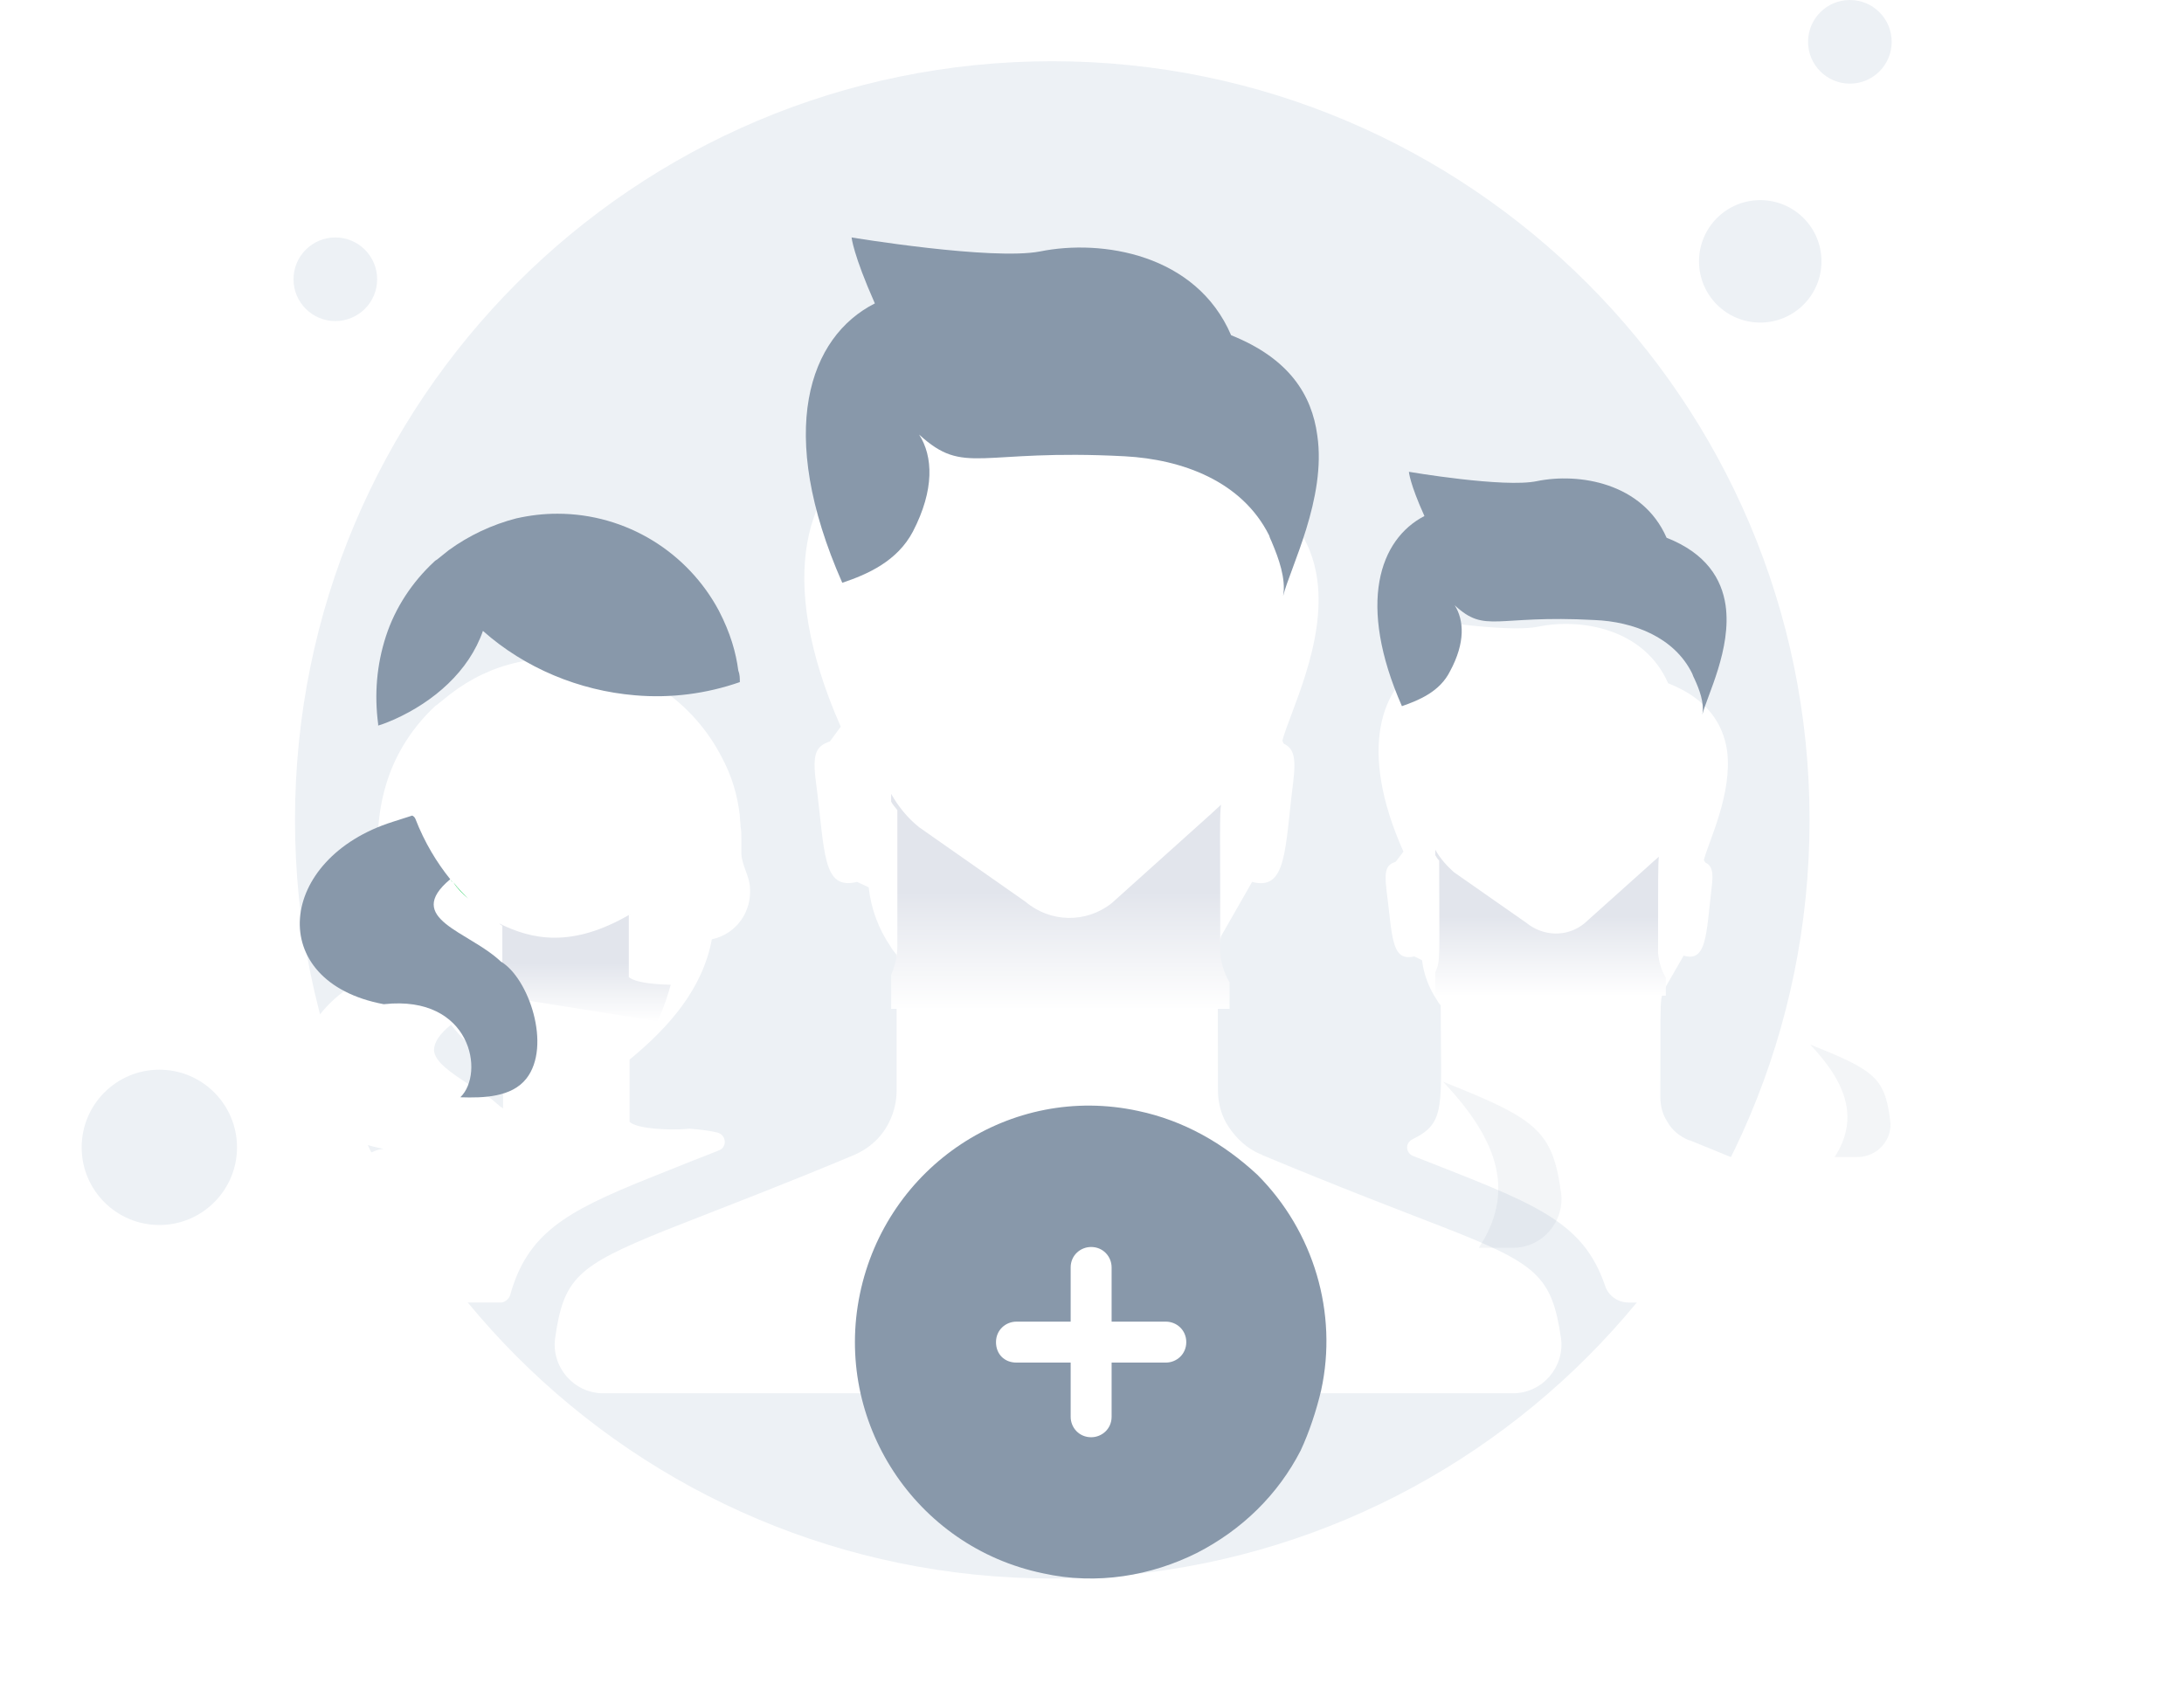 <svg width="166" height="128" viewBox="0 0 166 128" fill="none" xmlns="http://www.w3.org/2000/svg">
<path d="M79.981 120C111.769 120 137.54 94.229 137.54 62.327C137.54 30.426 111.656 4.655 79.981 4.655C48.193 4.655 22.422 30.426 22.422 62.327C22.422 94.229 48.193 120 79.981 120Z" fill="#EDF1F5"/>
<path d="M133.791 24.522C136.362 24.522 138.446 22.438 138.446 19.868C138.446 17.297 136.362 15.213 133.791 15.213C131.221 15.213 129.137 17.297 129.137 19.868C129.137 22.438 131.221 24.522 133.791 24.522Z" fill="#EDF1F5"/>
<path d="M140.605 6.358C142.36 6.358 143.783 4.934 143.783 3.179C143.783 1.423 142.36 0 140.605 0C138.849 0 137.426 1.423 137.426 3.179C137.426 4.934 138.849 6.358 140.605 6.358Z" fill="#EDF1F5"/>
<path d="M25.487 24.409C27.243 24.409 28.666 22.985 28.666 21.23C28.666 19.474 27.243 18.051 25.487 18.051C23.732 18.051 22.309 19.474 22.309 21.23C22.309 22.985 23.732 24.409 25.487 24.409Z" fill="#EDF1F5"/>
<path d="M12.111 93.126C15.371 93.126 18.014 90.482 18.014 87.222C18.014 83.962 15.371 81.319 12.111 81.319C8.85 81.319 6.207 83.962 6.207 87.222C6.207 90.482 8.85 93.126 12.111 93.126Z" fill="#EDF1F5"/>
<g filter="url(#filter0_d_6826_48828)">
<path d="M141.242 88.018H123.78C122.954 88.018 122.246 87.487 122.01 86.779C120.3 81.706 116.524 80.467 107.38 76.868C106.849 76.632 106.79 75.924 107.321 75.629C109.976 74.331 109.504 73.21 109.504 65.423C109.386 65.305 109.268 65.129 109.209 65.01C108.619 64.126 108.206 63.064 108.088 62.002L107.498 61.707C105.728 62.12 105.846 60.232 105.374 56.574C105.197 55.041 105.433 54.746 106.082 54.51L106.672 53.743C103.192 45.956 104.961 41.059 108.383 39.289C107.262 36.812 107.203 35.927 107.203 35.927C107.203 35.927 114.459 37.166 116.937 36.635C120.123 35.986 124.96 36.753 126.789 40.941C129.798 42.121 130.977 44.068 131.272 46.074C131.685 49.377 129.857 52.976 129.503 54.392C129.562 54.451 129.562 54.51 129.621 54.569C130.092 54.805 130.269 55.218 130.092 56.515C129.68 59.996 129.739 62.179 127.969 61.648L126.376 64.421C126.317 64.775 126.258 64.892 126.258 65.07C126.199 65.6 126.199 66.603 126.199 72.385C126.199 73.093 126.376 73.742 126.73 74.272C127.084 74.921 127.674 75.393 128.382 75.688H128.441C132.57 77.399 135.52 78.52 137.703 79.405C142.54 81.352 143.366 81.883 143.779 85.127C143.897 86.72 142.776 88.018 141.242 88.018Z" fill="white"/>
</g>
<path d="M129.387 54.332C129.564 53.447 129.151 52.385 128.797 51.618C128.738 51.5 128.679 51.382 128.62 51.205C127.263 48.432 124.136 47.252 121.187 47.135C113.636 46.722 112.928 48.196 110.568 46.014C111.276 47.135 111.394 48.845 110.214 51.028C109.447 52.562 107.913 53.211 106.556 53.683C103.135 45.896 104.846 40.999 108.267 39.229C107.146 36.752 107.087 35.867 107.087 35.867C107.087 35.867 114.344 37.106 116.821 36.575C120.007 35.926 124.844 36.693 126.673 40.881C129.682 42.061 130.862 44.008 131.157 46.014C131.629 49.317 129.741 52.916 129.387 54.332Z" fill="#8898AA"/>
<path opacity="0.1" d="M139.415 88.017C141.244 85.185 140.536 82.531 137.586 79.404C142.423 81.351 143.249 81.882 143.662 85.126C143.898 86.601 142.718 87.958 141.185 87.958H139.415V88.017Z" fill="#8898AA"/>
<path d="M126.615 74.331V75.687H109.094V73.918C109.507 72.974 109.389 73.033 109.389 65.422C109.271 65.305 109.153 65.127 109.094 65.01V64.597C109.448 65.246 109.979 65.835 110.51 66.307L115.996 70.142C117.294 71.204 119.123 71.263 120.42 70.201L125.553 65.599C125.73 65.422 125.907 65.305 126.084 65.127C126.025 65.658 126.025 66.661 126.025 72.443C126.084 73.092 126.261 73.74 126.615 74.331Z" fill="url(#paint0_linear_6826_48828)"/>
<g filter="url(#filter1_d_6826_48828)">
<path d="M50.98 74.862C48.148 74.803 47.853 74.272 47.853 74.272V69.552C50.862 67.075 53.399 64.184 54.106 60.408C55.994 59.995 57.174 58.285 56.997 56.397C56.938 55.571 56.407 54.804 56.348 53.919C56.348 53.506 56.348 53.093 56.348 52.68C56.348 52.385 56.348 52.149 56.289 51.854C56.289 51.559 56.23 51.264 56.23 50.969C56.053 49.553 55.699 48.079 54.755 46.368C52.396 41.943 47.735 38.994 42.485 38.994C41.423 38.994 40.361 39.112 39.358 39.348C37.47 39.761 35.76 40.587 34.226 41.766C33.931 42.002 33.636 42.238 33.341 42.474C33.282 42.533 33.223 42.592 33.105 42.651C31.453 44.185 30.155 46.132 29.447 48.315C28.739 50.497 28.562 52.739 28.857 54.981C28.857 55.04 28.857 55.099 28.857 55.158C28.857 55.217 28.857 55.276 28.857 55.335C28.916 55.748 29.034 55.689 28.739 56.043C28.68 56.161 28.562 56.279 28.503 56.456C28.149 57.105 27.855 57.989 28.267 59.051C28.975 61.057 30.391 60.762 31.689 61.883C31.63 61.942 31.512 62.001 31.453 62.001H31.394L29.919 62.473C21.07 65.246 20.067 74.626 29.152 76.336C28.503 76.395 27.913 76.749 27.5 77.044C24.61 79.286 22.781 82.708 22.309 86.07C22.132 87.073 22.958 88.017 24.02 88.017H38.06C38.355 88.017 38.65 87.781 38.768 87.486C40.066 82.767 43.016 81.115 49.151 78.637L52.691 77.221C53.281 76.985 53.93 76.749 54.638 76.454C55.286 76.218 55.227 75.275 54.52 75.098C53.812 74.921 53.104 74.862 52.396 74.803C51.806 74.862 51.334 74.862 50.98 74.862ZM32.987 68.844C32.987 68.254 33.4 67.605 34.285 66.897C34.639 67.369 35.111 67.9 35.642 68.372C36.055 68.726 36.468 69.08 36.94 69.434C37.234 69.611 37.529 69.847 37.824 70.083C37.883 70.142 37.942 70.201 38.001 70.201C38.06 70.26 38.178 70.319 38.237 70.378V73.269C38.178 73.21 38.119 73.151 38.06 73.151C37.765 72.915 37.529 72.679 37.293 72.502C36.88 72.207 36.468 71.971 36.055 71.735C35.878 71.617 35.76 71.558 35.642 71.44C34.285 70.555 33.046 69.729 32.987 68.844Z" fill="white"/>
</g>
<path d="M50.981 74.862C50.509 76.572 49.978 77.634 49.978 77.634L34.758 75.216L35.643 71.44C35.761 71.558 35.938 71.617 36.056 71.676C36.469 71.912 36.941 72.207 37.294 72.502C37.531 72.679 37.825 72.856 38.061 73.151C38.12 73.21 38.179 73.269 38.179 73.269V70.378C38.061 70.319 38.002 70.26 37.944 70.201C40.421 71.44 43.489 72.089 47.913 69.493C47.854 69.493 47.854 69.552 47.795 69.552V74.272C47.795 74.272 48.149 74.803 50.981 74.862Z" fill="url(#paint1_linear_6826_48828)"/>
<path d="M56.233 51.854C53.696 52.739 50.983 53.093 48.269 52.857C44.021 52.503 39.892 50.792 36.706 47.961C35.644 51.028 32.989 53.329 29.981 54.686C29.568 54.863 29.155 55.04 28.742 55.158C28.742 55.099 28.742 55.04 28.742 55.04C28.447 52.798 28.624 50.556 29.332 48.374C30.04 46.191 31.338 44.244 32.989 42.71C33.048 42.651 33.108 42.592 33.225 42.533C33.52 42.297 33.815 42.061 34.11 41.825C35.644 40.705 37.414 39.879 39.243 39.407C40.305 39.171 41.308 39.053 42.369 39.053C47.62 39.053 52.28 42.002 54.64 46.427C55.525 48.138 55.938 49.612 56.115 50.969C56.233 51.264 56.233 51.559 56.233 51.854Z" fill="#8898AA"/>
<path d="M34.461 67.075C34.815 67.546 35.228 67.959 35.582 68.313C35.169 67.959 34.756 67.546 34.461 67.075Z" fill="#16CC53"/>
<path d="M40.004 82C38.883 83.416 36.76 83.475 34.99 83.416C36.878 81.587 35.816 75.629 29.209 76.337H29.15C20.065 74.626 21.067 65.246 29.858 62.473L31.332 62.001C31.45 62.06 31.509 62.119 31.568 62.237C32.276 64.066 33.22 65.6 34.223 66.839C30.625 69.847 35.639 70.791 38.058 73.092C40.181 74.331 41.951 79.522 40.004 82Z" fill="#8898AA"/>
<path d="M34.403 67.074C34.344 67.015 34.285 66.957 34.285 66.897C34.285 66.897 34.344 67.015 34.403 67.074Z" fill="#16CC53"/>
<g filter="url(#filter2_d_6826_48828)">
<path d="M118.649 90.731C118.944 92.913 117.233 94.919 114.991 94.919H45.851C43.609 94.919 41.898 92.913 42.193 90.731C42.842 86.188 43.845 85.244 50.57 82.531L52.222 81.882C55.349 80.643 59.419 79.109 64.906 76.808C66.145 76.277 67.147 75.334 67.678 74.095C67.973 73.446 68.15 72.679 68.15 71.912V61.588C67.973 61.352 67.796 61.175 67.678 60.939C66.793 59.641 66.204 58.108 66.027 56.456L65.142 56.043C62.487 56.692 62.723 53.86 62.015 48.433C61.72 46.191 62.074 45.719 63.077 45.365L63.903 44.244C58.829 32.74 61.366 25.543 66.381 23.006C64.847 19.349 64.729 18.051 64.729 18.051C64.729 18.051 75.406 19.821 79.064 19.113C83.725 18.169 90.922 19.29 93.576 25.484C98.001 27.254 99.712 30.027 100.125 33.094C100.774 37.932 98.001 43.241 97.47 45.306C97.529 45.424 97.529 45.483 97.588 45.542C98.296 45.896 98.532 46.486 98.296 48.433C97.647 53.565 97.824 56.751 95.169 56.043L92.81 60.172C92.692 60.644 92.692 60.821 92.633 61.175C92.515 61.942 92.574 63.476 92.574 71.912C92.574 72.915 92.869 73.918 93.4 74.685C93.989 75.57 94.815 76.336 95.818 76.749C95.877 76.749 95.877 76.749 95.936 76.808C102.013 79.345 106.378 80.997 109.564 82.236C116.82 85.067 117.941 85.952 118.649 90.731Z" fill="white"/>
</g>
<path d="M97.527 45.306C97.763 44.008 97.173 42.415 96.701 41.294C96.642 41.117 96.524 40.94 96.465 40.705C94.4 36.575 89.858 34.923 85.492 34.687C74.343 34.097 73.34 36.221 69.859 33.035C70.921 34.687 71.039 37.224 69.387 40.41C68.207 42.651 65.966 43.654 64.019 44.303C58.945 32.799 61.482 25.602 66.496 23.066C64.845 19.349 64.727 18.051 64.727 18.051C64.727 18.051 75.404 19.821 79.062 19.113C83.722 18.169 90.92 19.29 93.574 25.484C97.999 27.254 99.71 30.027 100.123 33.094C100.831 37.873 98.058 43.182 97.527 45.306Z" fill="#8898AA"/>
<path opacity="0.1" d="M112.397 94.86C115.111 90.731 114.049 86.837 109.684 82.236C116.822 85.067 118.002 85.952 118.651 90.672C118.946 92.855 117.235 94.86 114.993 94.86H112.397Z" fill="#8898AA"/>
<path d="M93.456 74.685V76.69H67.734V74.095C68.029 73.446 68.206 72.679 68.206 71.912V61.588C68.029 61.352 67.852 61.175 67.734 60.939V60.349C68.265 61.293 68.973 62.178 69.858 62.886L77.94 68.549C79.828 70.142 82.542 70.201 84.489 68.667L92.04 61.883C92.276 61.647 92.571 61.411 92.806 61.175C92.689 61.942 92.748 63.476 92.748 71.912C92.689 72.915 92.984 73.859 93.456 74.685Z" fill="url(#paint2_linear_6826_48828)"/>
<path d="M100.417 105.69C100.051 107.246 99.502 108.894 98.861 110.267C97.122 113.654 94.376 116.308 90.989 118.048C87.511 119.787 83.391 120.519 79.272 119.604C69.57 117.59 63.345 108.07 65.359 98.367C67.373 88.664 76.801 82.348 86.504 84.454C89.982 85.186 93.003 86.925 95.566 89.305C99.868 93.607 101.699 99.832 100.417 105.69Z" fill="#8898AA"/>
<path d="M88.61 100.472H84.491V96.353C84.491 95.529 83.85 94.797 82.934 94.797C82.111 94.797 81.378 95.438 81.378 96.353V100.472H77.259C76.435 100.472 75.703 101.113 75.703 102.028C75.703 102.944 76.344 103.585 77.259 103.585H81.378V107.704C81.378 108.528 82.019 109.26 82.934 109.26C83.758 109.26 84.491 108.619 84.491 107.704V103.585H88.61C89.434 103.585 90.166 102.944 90.166 102.028C90.166 101.113 89.434 100.472 88.61 100.472Z" fill="white"/>
<defs>
<filter id="filter0_d_6826_48828" x="82.781" y="24.927" width="83.008" height="96.091" filterUnits="userSpaceOnUse" color-interpolation-filters="sRGB">
<feFlood flood-opacity="0" result="BackgroundImageFix"/>
<feColorMatrix in="SourceAlpha" type="matrix" values="0 0 0 0 0 0 0 0 0 0 0 0 0 0 0 0 0 0 127 0" result="hardAlpha"/>
<feOffset dy="11"/>
<feGaussianBlur stdDeviation="11"/>
<feColorMatrix type="matrix" values="0 0 0 0 0.398 0 0 0 0 0.477 0 0 0 0 0.575 0 0 0 0.27 0"/>
<feBlend mode="normal" in2="BackgroundImageFix" result="effect1_dropShadow_6826_48828"/>
<feBlend mode="normal" in="SourceGraphic" in2="effect1_dropShadow_6826_48828" result="shape"/>
</filter>
<filter id="filter1_d_6826_48828" x="0.285" y="27.994" width="78.731" height="93.023" filterUnits="userSpaceOnUse" color-interpolation-filters="sRGB">
<feFlood flood-opacity="0" result="BackgroundImageFix"/>
<feColorMatrix in="SourceAlpha" type="matrix" values="0 0 0 0 0 0 0 0 0 0 0 0 0 0 0 0 0 0 127 0" result="hardAlpha"/>
<feOffset dy="11"/>
<feGaussianBlur stdDeviation="11"/>
<feColorMatrix type="matrix" values="0 0 0 0 0.398 0 0 0 0 0.477 0 0 0 0 0.575 0 0 0 0.27 0"/>
<feBlend mode="normal" in2="BackgroundImageFix" result="effect1_dropShadow_6826_48828"/>
<feBlend mode="normal" in="SourceGraphic" in2="effect1_dropShadow_6826_48828" result="shape"/>
</filter>
<filter id="filter2_d_6826_48828" x="20.16" y="7.051" width="120.523" height="120.868" filterUnits="userSpaceOnUse" color-interpolation-filters="sRGB">
<feFlood flood-opacity="0" result="BackgroundImageFix"/>
<feColorMatrix in="SourceAlpha" type="matrix" values="0 0 0 0 0 0 0 0 0 0 0 0 0 0 0 0 0 0 127 0" result="hardAlpha"/>
<feOffset dy="11"/>
<feGaussianBlur stdDeviation="11"/>
<feColorMatrix type="matrix" values="0 0 0 0 0.398 0 0 0 0 0.477 0 0 0 0 0.575 0 0 0 0.27 0"/>
<feBlend mode="normal" in2="BackgroundImageFix" result="effect1_dropShadow_6826_48828"/>
<feBlend mode="normal" in="SourceGraphic" in2="effect1_dropShadow_6826_48828" result="shape"/>
</filter>
<linearGradient id="paint0_linear_6826_48828" x1="117.86" y1="75.755" x2="117.86" y2="69.645" gradientUnits="userSpaceOnUse">
<stop stop-color="white"/>
<stop offset="1" stop-color="#E2E5EC"/>
</linearGradient>
<linearGradient id="paint1_linear_6826_48828" x1="42.874" y1="77.684" x2="42.874" y2="73.199" gradientUnits="userSpaceOnUse">
<stop stop-color="white"/>
<stop offset="1" stop-color="#E2E5EC"/>
</linearGradient>
<linearGradient id="paint2_linear_6826_48828" x1="80.603" y1="76.79" x2="80.603" y2="67.788" gradientUnits="userSpaceOnUse">
<stop stop-color="white"/>
<stop offset="1" stop-color="#E2E5EC"/>
</linearGradient>
</defs>
</svg>

